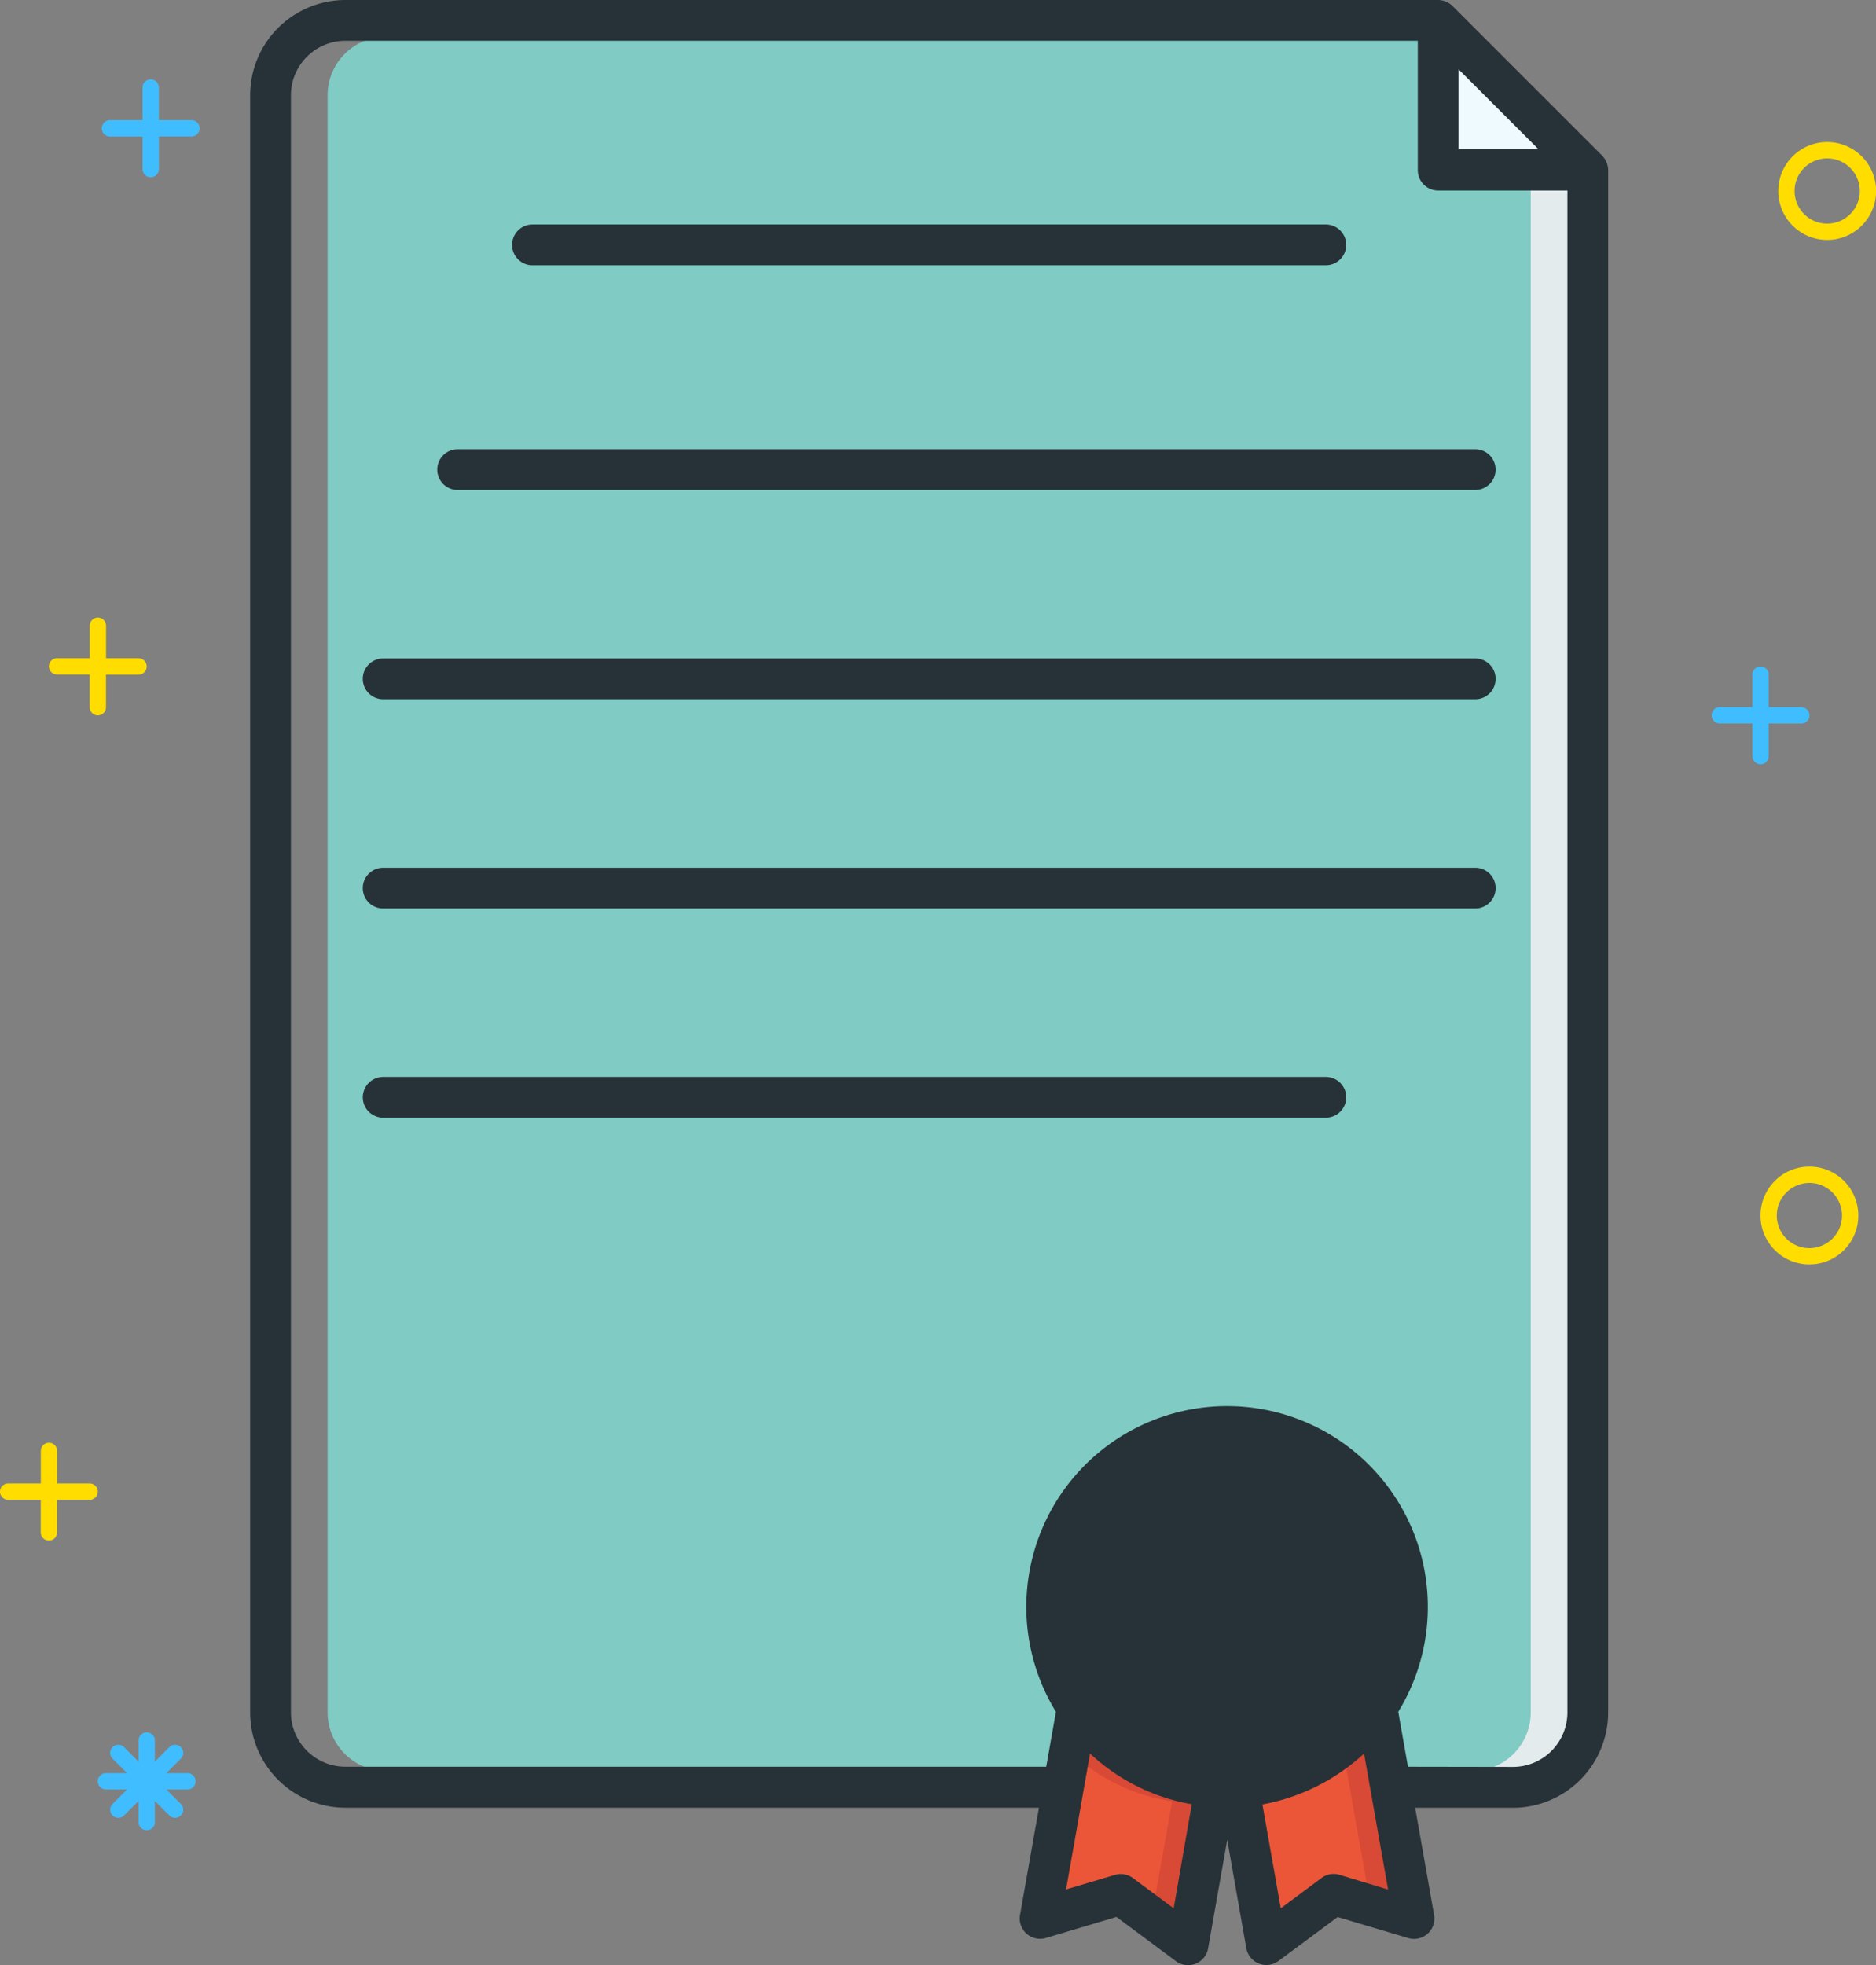 <svg xmlns="http://www.w3.org/2000/svg" viewBox="0 0 85.375 89.409"><rect x="0" y="0" width="85.375" height="89.409" fill="#808080" stroke="none"/><defs><style>.a{fill:#80cbc4;}.b{fill:#fff;}.c{fill:#efc803;}.d{fill:#e4ebed;}.e{fill:#eb5639;}.f{fill:#d84936;}.g{fill:#effafe;}.h{fill:#263238;}.i{fill:#fd0;}.j{fill:#40bdff;}</style></defs><g transform="translate(-14 -7.5)"><path class="a" d="M102.71,88.18l.482,2.726h4.941a2.667,2.667,0,0,0,2.667-2.667V18.814h-6.068a.742.742,0,0,1-.742-.742V12H56.85a2.667,2.667,0,0,0-2.659,2.667V88.243a2.667,2.667,0,0,0,2.66,2.667h30.2l.482-2.726a8.95,8.95,0,1,1,15.182,0Zm-39.937-66.7a.742.742,0,0,1,.742-.742H99.62a.742.742,0,0,1,0,1.484H63.515A.742.742,0,0,1,62.773,21.477ZM56.716,59.515h42.9a.742.742,0,0,1,0,1.484h-42.9a.742.742,0,1,1,0-1.484Zm49.7-27.077H60.11a.742.742,0,0,1,0-1.484h46.309a.742.742,0,0,1,0,1.484Zm0,9.522h-49.7a.742.742,0,1,1,0-1.484h49.7a.742.742,0,0,1,0,1.484ZM56.716,50h49.7a.742.742,0,0,1,0,1.484h-49.7a.742.742,0,1,1,0-1.484Z" transform="translate(-25.283 -2.831)"/><path class="b" d="M151.877,199.4a7.459,7.459,0,1,0-5.282-2.185A7.467,7.467,0,0,0,151.877,199.4Z" transform="translate(-82.038 -111.328)"/><path class="c" d="M163.6,184.47a3.474,3.474,0,0,0-.556.03,7.459,7.459,0,0,1,0,14.881c.185,0,.371.03.556.03a7.468,7.468,0,0,0,0-14.937Z" transform="translate(-93.758 -111.328)"/><path class="d" d="M197.287,30.37V99.8a2.667,2.667,0,0,1-2.667,2.667h1.855a2.667,2.667,0,0,0,2.667-2.667V30.37Z" transform="translate(-113.624 -14.387)"/><path class="e" d="M171.287,227.777a.742.742,0,0,1,.653-.115l2.507.742-.846-4.777h0c-.345-1.962-.282-1.606-.371-2.036a9.117,9.117,0,0,1-4.97,2.533l.92,5.193Z" transform="translate(-97.042 -134.68)"/><path class="e" d="M145.352,221.65l-1.2,6.806,2.507-.742a.742.742,0,0,1,.653.115l2.1,1.554.916-5.193A9.257,9.257,0,0,1,145.352,221.65Z" transform="translate(-81.875 -134.717)"/><path class="f" d="M179.283,223.617h0l.783,4.418,1.176.349-.846-4.777h0c-.345-1.962-.282-1.606-.371-2.036a12.426,12.426,0,0,1-.964.812Z" transform="translate(-103.836 -134.667)"/><path class="f" d="M147.151,221.65l-.141.809a8.561,8.561,0,0,0,4.006,1.714l-.79,4.473.983.742.916-5.193A9.284,9.284,0,0,1,147.151,221.65Z" transform="translate(-83.674 -134.717)"/><path class="g" d="M192.45,19.117h4.277L192.45,14.84Z" transform="translate(-112.259 -4.617)"/><path class="h" d="M106.493,85.412V15.241a.987.987,0,0,0-.271-.657L99.408,7.771a.968.968,0,0,0-.657-.271H49.019a4.336,4.336,0,0,0-4.329,4.336V85.412a4.336,4.336,0,0,0,4.329,4.336H80.588l-.861,4.878a.927.927,0,0,0,1.176,1.05l3.212-.957,2.689,2a.927.927,0,0,0,1.484-.582l.868-4.926.868,4.926a.927.927,0,0,0,1.465.586l2.693-2,3.212.957a.927.927,0,0,0,1.176-1.05l-.861-4.878h4.451a4.34,4.34,0,0,0,4.332-4.34Zm-6.81-74.759,3.642,3.642H99.683ZM86.719,94.325l-1.855-1.376a.927.927,0,0,0-.816-.145l-2.226.66,1.091-6.18h0a9.058,9.058,0,0,0,4.629,2.307Zm2.433-6.435a7.29,7.29,0,1,0-.007,0ZM94.264,92.8a.924.924,0,0,0-.816.145l-1.855,1.38L90.758,89.6h0a9.273,9.273,0,0,0,4.625-2.315h0l1.094,6.187Zm3.116-4.915-.441-2.5a9.136,9.136,0,1,0-15.579,0l-.441,2.5h-31.9a2.481,2.481,0,0,1-2.474-2.481V11.836a2.481,2.481,0,0,1,2.474-2.481H97.828v5.887a.927.927,0,0,0,.927.927h5.883V85.412a2.481,2.481,0,0,1-2.481,2.481Z" transform="translate(-19.306)"/><path class="h" d="M77.757,36.9h36.105a.927.927,0,1,0,0-1.855H77.757a.927.927,0,0,0,0,1.855Z" transform="translate(-39.525 -17.331)"/><path class="h" d="M114.887,62.6H68.577a.927.927,0,0,0,0,1.855h46.309a.927.927,0,1,0,0-1.855Z" transform="translate(-33.75 -34.662)"/><path class="h" d="M109.131,88.27h-49.7a.927.927,0,1,0,0,1.855h49.7a.927.927,0,0,0,0-1.855Z" transform="translate(-27.994 -50.811)"/><path class="h" d="M109.131,113.94h-49.7a.927.927,0,1,0,0,1.855h49.7a.927.927,0,0,0,0-1.855Z" transform="translate(-27.994 -66.959)"/><path class="h" d="M102.332,139.6h-42.9a.927.927,0,1,0,0,1.855h42.9a.927.927,0,1,0,0-1.855Z" transform="translate(-27.994 -83.101)"/><path class="i" d="M24.08,85.1H22.6V83.621a.371.371,0,0,0-.742,0V85.1H20.371a.371.371,0,1,0,0,.742h1.484V87.33a.371.371,0,1,0,.742,0V85.846H24.08a.371.371,0,0,0,0-.742Z" transform="translate(-3.774 -47.653)"/><path class="i" d="M18.08,186.325H16.6v-1.484a.371.371,0,1,0-.742,0v1.484H14.371a.371.371,0,1,0,0,.742h1.484v1.484a.371.371,0,0,0,.742,0v-1.484H18.08a.371.371,0,1,0,0-.742Z" transform="translate(0 -111.328)"/><path class="j" d="M30.57,19.095H29.086V17.611a.371.371,0,1,0-.742,0v1.484H26.861a.371.371,0,0,0,0,.742h1.484V21.32a.371.371,0,0,0,.742,0V19.836H30.57a.371.371,0,1,0,0-.742Z" transform="translate(-7.857 -6.127)"/><path class="j" d="M228.08,91.1H226.6V89.621a.371.371,0,1,0-.742,0V91.1h-1.484a.371.371,0,0,0,0,.742h1.484V93.33a.371.371,0,1,0,.742,0V91.846h1.484a.371.371,0,1,0,0-.742Z" transform="translate(-132.107 -51.427)"/><path class="i" d="M232.226,155.051a2.226,2.226,0,1,1,2.226-2.226,2.226,2.226,0,0,1-2.226,2.226Zm0-3.709a1.484,1.484,0,1,0,1.484,1.484A1.484,1.484,0,0,0,232.226,151.342Z" transform="translate(-135.881 -90.021)"/><path class="i" d="M234.4,29.381a2.226,2.226,0,1,1,2.226-2.226A2.226,2.226,0,0,1,234.4,29.381Zm0-3.709a1.484,1.484,0,1,0,1.484,1.484A1.484,1.484,0,0,0,234.4,25.672Z" transform="translate(-137.246 -10.965)"/><path class="j" d="M30.08,221.855h-.961l.679-.679a.371.371,0,0,0-.523-.523l-.679.679v-.961a.371.371,0,1,0-.742,0v.961l-.679-.679a.371.371,0,0,0-.523.523l.679.679h-.961a.371.371,0,1,0,0,.742h.961l-.679.679a.371.371,0,0,0,.523.523l.679-.679v.961a.371.371,0,0,0,.742,0v-.961l.679.679a.371.371,0,0,0,.523-.523l-.679-.679h.961a.371.371,0,1,0,0-.742Z" transform="translate(-7.549 -133.679)"/></g></svg>